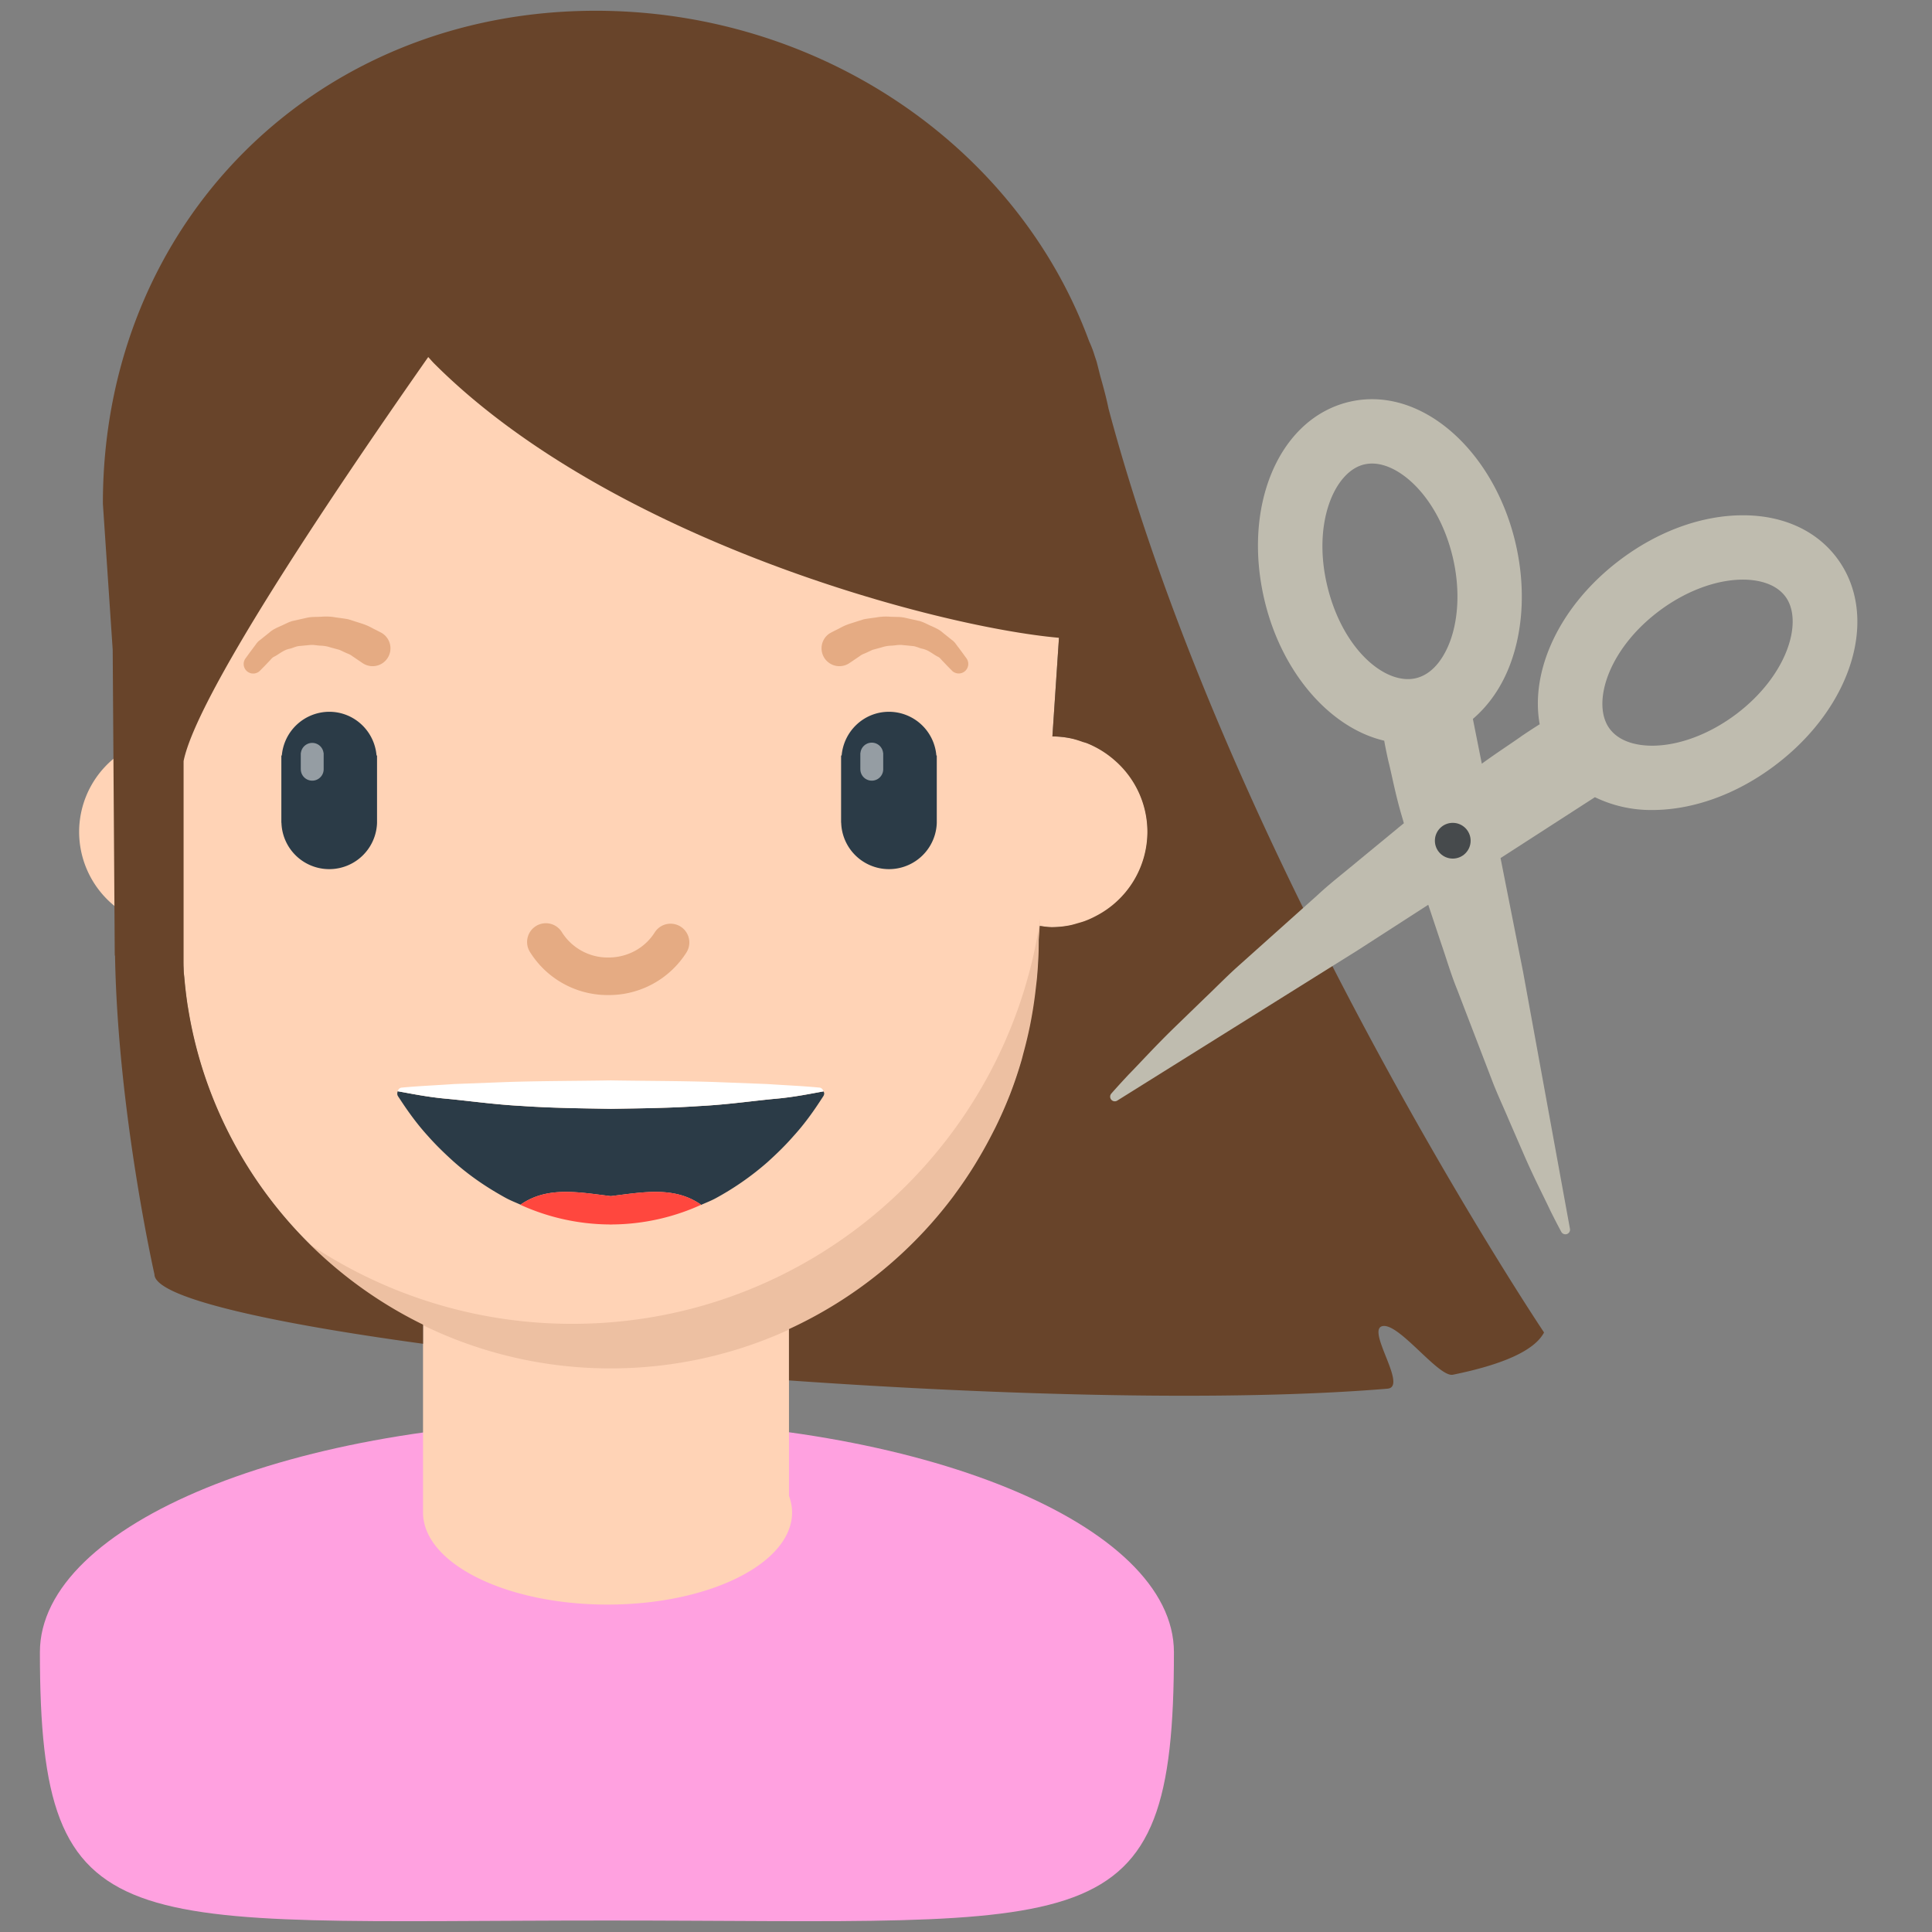 <svg xmlns="http://www.w3.org/2000/svg" width="1em" height="1em" viewBox="0 0 72 72"><rect x="0" y="0" width="72" height="72" fill="#808080" stroke="none"/><path fill="#FFA1E0" d="M22.618 71.572c-18.156 0-21.131 1.03-21.131-9.999c0-4.779 9.461-8.653 21.131-8.653s21.131 3.874 21.131 8.653c0 11.029-2.975 9.999-21.131 9.999"/><path fill="#FFD3B6" d="m39.22 27.444l.539-8.08c0-9.39-8.112-14.242-17.501-14.242c-9.392 0-16.503 4.852-16.503 14.242l.542 8.1a3.547 3.547 0 0 0-3.348 3.535a3.556 3.556 0 0 0 3.555 3.556c.091 0 .176-.02.266-.027l.034.516c0 6.299 3.66 11.729 8.961 14.323v6.993c0 1.899 3.079 3.438 6.877 3.438s6.877-1.539 6.877-3.438c0-.21-.044-.415-.116-.614v-6.211c5.489-2.522 9.31-8.054 9.31-14.49l.036-.535c.151.02.301.046.457.046a3.556 3.556 0 0 0 .014-7.112"/><path fill="#EDC0A2" d="M21.332 49.335a17.55 17.55 0 0 1-9.847-3.004a15.9 15.9 0 0 0 11.273 4.665c8.809 0 15.954-7.143 15.954-15.954l.054-.807c-1.233 8.536-8.559 15.1-17.434 15.1"/><path fill="#2B3B47" d="M14.051 28.155v2.513a1.782 1.782 0 0 1-3.562 0v-.007h-.004v-2.506h.018a1.78 1.78 0 0 1 1.767-1.629c.929 0 1.687.719 1.762 1.629zm20.844 0a1.775 1.775 0 0 0-1.766-1.629c-.93 0-1.685.719-1.763 1.629h-.021v2.506h.008s-.004.003-.004.007a1.782 1.782 0 0 0 3.562 0v-2.513zM26.059 41.22c-1.051.073-2.172.085-3.293.103c-1.121-.018-2.242-.031-3.293-.105c-1.051-.054-2.032-.198-2.873-.274c-.709-.066-1.31-.194-1.778-.275c-.022.061-.026.128.012.186l.142.215q.486.734.973 1.267c.325.367.648.674.973.967c.647.572 1.296.993 1.946 1.35c.177.093.354.162.531.241c.987-.691 2.141-.468 3.359-.318h.006c1.217-.15 2.372-.373 3.359.318l-.01.004l.01.005h.001c.175-.078.35-.145.526-.237a10.6 10.6 0 0 0 1.945-1.351c.324-.294.648-.602.972-.973q.487-.532.973-1.273l.142-.217a.2.2 0 0 0 .033-.099c.003-.03-.015-.053-.024-.08c-.465.082-1.059.208-1.759.272c-.841.075-1.822.222-2.873.274"/><path fill="#959DA3" d="M12.062 28.065v.602a.426.426 0 0 1-.852 0v-.002h-.001v-.6h.004a.425.425 0 0 1 .845 0zm20.849 0a.424.424 0 0 0-.845 0h-.004v.6h.001v.002a.426.426 0 0 0 .852 0v-.602z"/><path fill="#FF473E" d="m26.123 44.902l-.01-.005h.001l.01-.004c-.987-.691-2.141-.468-3.359-.318h-.006c-1.217-.15-2.372-.373-3.359.318l.011.004l-.011.005a8.15 8.15 0 0 0 3.305.73l.053.003h.006l.053-.003a8.15 8.15 0 0 0 3.306-.73"/><path fill="#FFF" d="M30.54 40.532c-.649-.063-1.297-.088-1.945-.133l-1.945-.075c-1.297-.043-2.595-.039-3.892-.061c-1.298.022-2.595.019-3.89.062l-1.946.074c-.648.046-1.298.072-1.946.133a.16.16 0 0 0-.093.036c-.033.024-.047.063-.061.1c.468.081 1.069.209 1.778.275c.841.076 1.822.22 2.873.274c1.051.073 2.172.087 3.293.105c1.121-.018 2.242-.029 3.293-.103c1.051-.052 2.032-.199 2.873-.275c.699-.064 1.294-.191 1.759-.272c-.025-.072-.074-.133-.151-.14"/><path fill="#E5AB83" d="M22.67 37.083h-.003a3.41 3.41 0 0 1-2.905-1.587a.7.7 0 1 1 1.184-.746a2.02 2.02 0 0 0 1.723.934h.002c.712 0 1.358-.349 1.728-.935a.699.699 0 1 1 1.182.748a3.42 3.42 0 0 1-2.911 1.586m8.236-13.471a.665.665 0 1 0 .752 1.098l.176-.119l.202-.137c.085-.066.153-.086.229-.119l.249-.116l.338-.092q.178-.06.371-.065c.127-.005.262-.038.39-.025l.387.038c.13.008.238.07.357.099c.247.046.41.208.587.296c.093.04.138.124.197.177l.144.151l.129.132l.07.071a.356.356 0 0 0 .541-.456l-.142-.196l-.167-.225c-.07-.082-.128-.197-.24-.273l-.341-.273c-.117-.108-.265-.174-.419-.244c-.155-.064-.311-.161-.482-.198l-.522-.117c-.176-.037-.354-.024-.53-.035a2 2 0 0 0-.514.024c-.166.024-.326.042-.481.072l-.452.144c-.309.094-.431.189-.564.248l-.19.097zm-17.322 1.142a.665.665 0 1 0 .604-1.186l-.19-.097c-.133-.06-.255-.154-.564-.248l-.452-.144c-.155-.03-.315-.048-.481-.072a2 2 0 0 0-.514-.024c-.176.012-.353-.001-.53.035l-.522.117c-.171.037-.327.135-.482.198c-.154.07-.302.135-.419.244l-.341.273c-.113.075-.171.191-.24.273l-.167.225l-.142.196a.355.355 0 0 0 .54.456l.07-.071l.129-.132l.144-.151c.059-.053.104-.137.197-.177c.176-.088.339-.25.587-.296c.118-.029.226-.091.357-.099l.387-.037c.128-.013.263.02.39.025q.193.005.371.065l.338.092l.249.116c.077.033.144.053.229.119l.202.137l.176.119c.021.015.05.032.074.044"/><path fill="#68442A" d="M41.312 15.23c-.085-.416-.196-.82-.31-1.224l-.116-.459c-.025-.104-.062-.196-.093-.295l-.028-.088a4 4 0 0 0-.175-.443C37.903 5.416 30.51.401 22.2.401C11.748.401 3.834 8.317 3.834 18.767l.366 5.449l.077 11.394l.01.001c.1 5.827 1.469 11.88 1.469 11.88c0 .84 4.102 1.781 10.009 2.587v-.713a16 16 0 0 1-8.222-9.542a16 16 0 0 1-.535-2.266l-.014-.077a16 16 0 0 1-.123-1.044c-.005-.058-.015-.115-.019-.174c-.007-.086-.005-.175-.01-.262v-7.637c.473-2.348 5.132-9.367 9.117-15.057c.076.081.142.162.224.244c6.556 6.556 18.682 9.81 23.282 10.219l-.245 3.675q.348.003.677.071c.155.031.302.082.448.133c.055.019.113.031.166.052a3.6 3.6 0 0 1 1.056.66a3.53 3.53 0 0 1 1.193 2.638a3.54 3.54 0 0 1-1.925 3.142q-.195.104-.403.182c-.085.032-.174.056-.262.081c-.104.031-.208.063-.316.084a3.6 3.6 0 0 1-.648.065c-.157 0-.306-.026-.457-.046l-.036.535c0 .465-.025.923-.065 1.378c-.012.138-.031.274-.046.411a16 16 0 0 1-.216 1.389a16 16 0 0 1-.236.992c-.028.103-.052.207-.081.308a16 16 0 0 1-.434 1.284l-.012.028q-.24.607-.527 1.189l-.133.26q-.246.479-.521.938q-.073.124-.149.246q-.328.526-.695 1.024l-.042.06a16.05 16.05 0 0 1-6.153 4.984v1.912c8.114.573 16.583.785 22.306.308c.779-.065-.846-2.244-.167-2.335c.624-.084 2.076 1.922 2.603 1.815c1.825-.371 3.036-.888 3.397-1.575c0 .002-11.71-17.481-16.23-34.427"/><path fill="#BFBCAF" d="M68.446 20.781c-.769-1.018-2.008-1.578-3.49-1.578c-1.535 0-3.163.591-4.585 1.665c-2.25 1.699-3.355 4.12-2.991 6.123c-.117.073-.343.216-.669.437c-.373.268-.897.602-1.488 1.033l-.333-1.669c.595-.507 1.079-1.2 1.394-2.045c.505-1.356.567-2.987.175-4.593c-.747-3.058-2.986-5.277-5.324-5.277c-.296 0-.592.035-.879.105c-2.612.639-3.981 3.911-3.117 7.449c.653 2.672 2.445 4.703 4.447 5.173c.018.105.067.372.156.767c.132.514.263 1.263.527 2.135c.017.056.033.117.049.174c-.078.065-.156.125-.234.192l-1.474 1.213c-.497.419-1.022.818-1.508 1.271l-2.9 2.596c-.465.411-.886.848-1.301 1.241l-1.158 1.122c-.715.697-1.28 1.322-1.69 1.739c-.401.429-.623.684-.623.684l-.018.021a.173.173 0 0 0 .222.259l8.967-5.606l2.626-1.694l.479 1.437c.196.566.364 1.149.595 1.715l1.285 3.346c.201.535.443 1.04.646 1.525l.592 1.363c.369.844.729 1.533.957 2.022c.242.485.392.759.392.759l.014.026a.173.173 0 0 0 .321-.115l-1.747-9.576l-.84-4.242l3.517-2.269a4.8 4.8 0 0 0 2.128.478c1.535 0 3.164-.591 4.586-1.665c2.908-2.193 3.915-5.595 2.294-7.741M49.47 21.862c-.573-2.346.255-4.28 1.357-4.55q.151-.037.309-.037c1.058 0 2.467 1.29 2.994 3.448c.275 1.127.242 2.288-.093 3.185c-.162.434-.541 1.188-1.265 1.365c-1.123.272-2.723-1.04-3.302-3.411m15.238 4.748c-.993.75-2.138 1.18-3.141 1.18c-.412 0-1.165-.081-1.575-.625c-.684-.905-.103-2.929 1.824-4.384c.993-.75 2.138-1.18 3.14-1.18c.413 0 1.166.082 1.576.625c.684.905.103 2.928-1.824 4.384"/><circle cx="54.14" cy="31.331" r=".666" fill="#464A4C"/></svg>